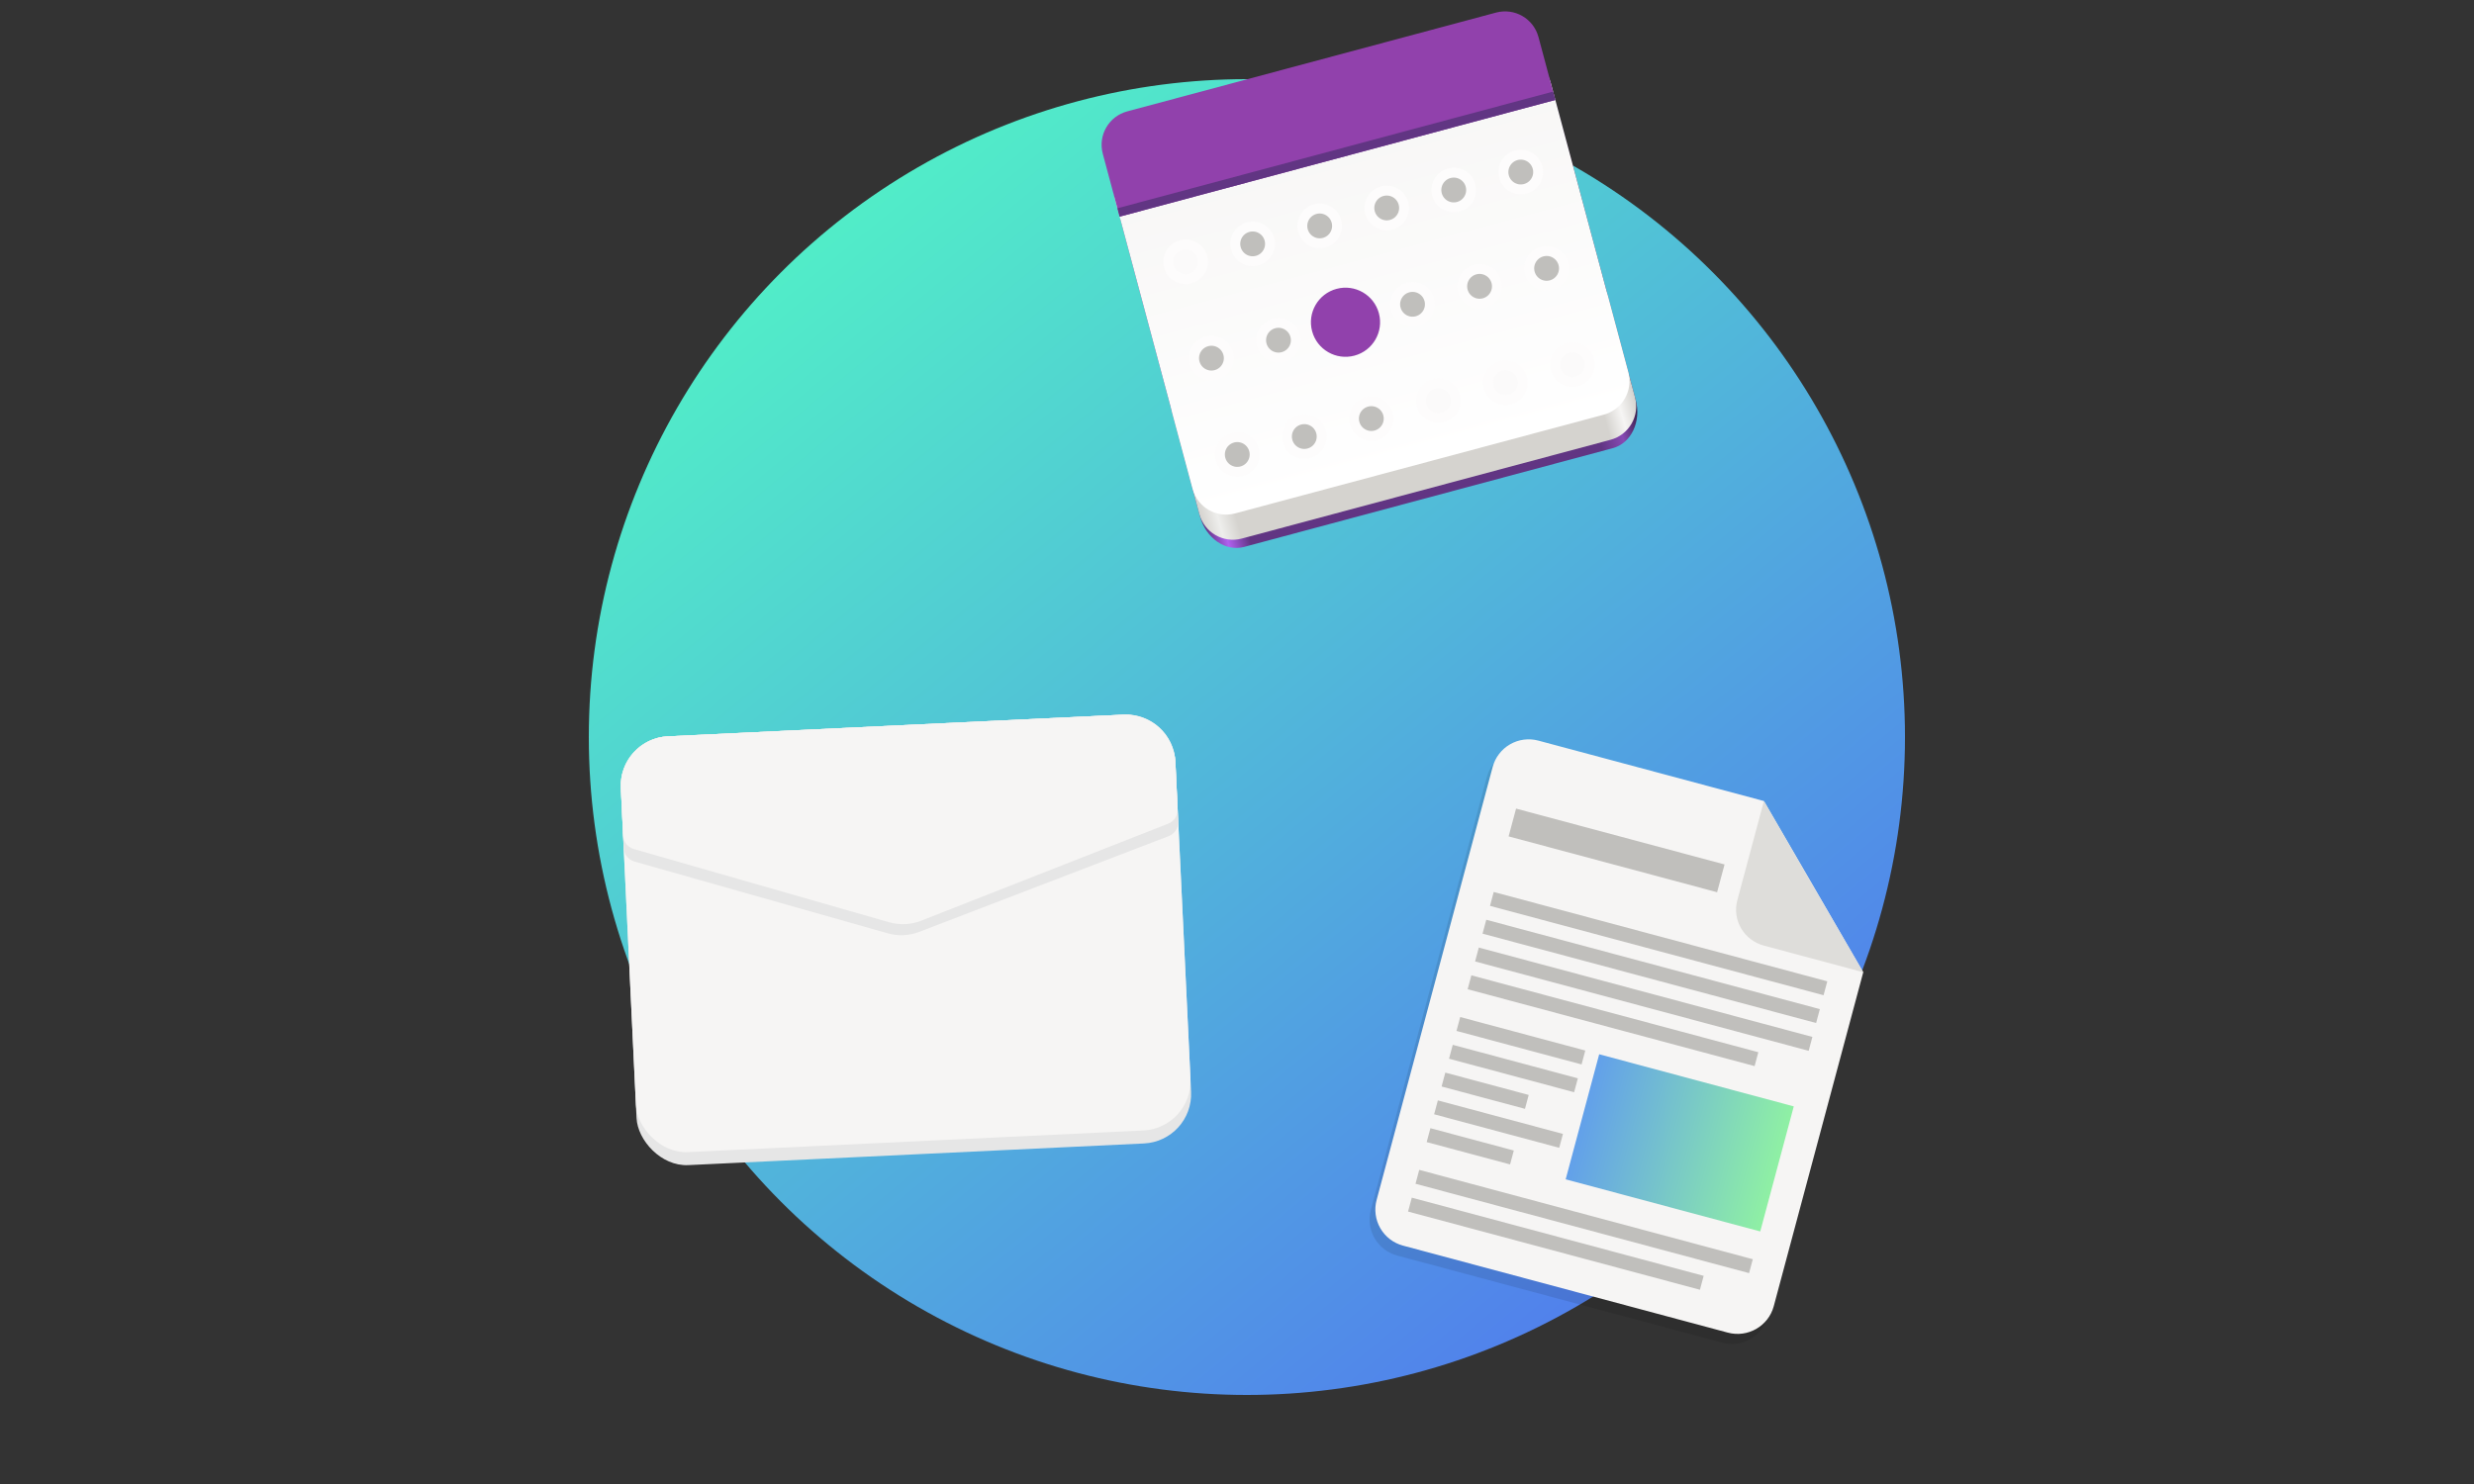 <svg width="500" height="300" viewBox="0 0 500 300" fill="none" xmlns="http://www.w3.org/2000/svg">
<rect x="0" y="0" width="500" height="300" fill="#333333" stroke="none"/>
<g clip-path="url(#clip0_44_425)">
<circle cx="252" cy="149" r="133" fill="url(#paint0_linear_44_425)"/>
<path d="M309.751 151.736L355.328 163.949L375.405 198.556L357.318 266.065C356.235 270.105 352.065 272.495 348.026 271.412L282.396 253.827C281.437 253.572 280.538 253.131 279.751 252.528C278.963 251.925 278.302 251.172 277.806 250.313C277.31 249.454 276.988 248.505 276.86 247.522C276.731 246.538 276.798 245.538 277.057 244.581L300.505 157.074C300.759 156.115 301.201 155.216 301.804 154.428C302.407 153.641 303.16 152.98 304.019 152.484C304.878 151.987 305.827 151.666 306.811 151.538C307.794 151.409 308.794 151.477 309.751 151.736Z" fill="black" fill-opacity="0.1"/>
<path d="M310.914 149.721L356.491 161.933L376.568 196.541L358.481 264.05C357.399 268.09 353.229 270.48 349.189 269.397L283.559 251.812C282.601 251.557 281.701 251.116 280.914 250.513C280.126 249.91 279.465 249.157 278.969 248.298C278.473 247.439 278.151 246.49 278.023 245.506C277.895 244.523 277.962 243.523 278.221 242.566L301.668 155.059C301.923 154.1 302.364 153.201 302.967 152.413C303.57 151.626 304.323 150.965 305.182 150.469C306.041 149.973 306.99 149.651 307.974 149.523C308.958 149.394 309.957 149.462 310.914 149.721Z" fill="#F6F5F4"/>
<path d="M356.491 161.933L351.118 181.986C350.035 186.026 352.473 190.089 356.513 191.172L376.568 196.542L356.491 161.933Z" fill="#DEDDDA"/>
<path d="M306.399 163.464L348.534 174.754L347.029 180.372L304.894 169.082L306.399 163.464Z" fill="#C0BFBC"/>
<path d="M298.873 191.554L366.289 209.618L365.536 212.427L298.12 194.363L298.873 191.554ZM297.367 197.172L355.36 212.711L354.607 215.52L296.615 199.981L297.367 197.172ZM295.109 205.599L320.39 212.373L319.638 215.182L294.357 208.408L295.109 205.599ZM301.883 180.318L369.299 198.382L368.547 201.191L301.131 183.127L301.883 180.318ZM286.83 236.498L354.246 254.562L353.493 257.371L286.077 239.307L286.83 236.498ZM285.325 242.116L344.314 257.922L343.561 260.731L284.572 244.925L285.325 242.116ZM293.604 211.217L318.885 217.991L318.132 220.8L292.851 214.026L293.604 211.217ZM292.099 216.835L308.953 221.351L308.2 224.16L291.346 219.644L292.099 216.835ZM290.593 222.453L315.874 229.227L315.122 232.036L289.841 225.262L290.593 222.453ZM289.088 228.071L305.942 232.587L305.189 235.396L288.335 230.88L289.088 228.071ZM300.378 185.936L367.794 204L367.041 206.809L299.625 188.745L300.378 185.936Z" fill="#C0BFBC"/>
<path d="M362.525 223.663L323.199 213.126L316.425 238.407L355.751 248.944L362.525 223.663Z" fill="url(#paint1_linear_44_425)"/>
<rect x="125" y="149.329" width="112.2" height="86.78" rx="10" transform="rotate(-2.722 125 149.329)" fill="url(#paint2_linear_44_425)"/>
<rect x="125" y="149.329" width="112.2" height="84.15" rx="10" transform="rotate(-2.722 125 149.329)" fill="#F6F5F4"/>
<path d="M125.475 159.318C125.213 153.801 129.472 149.116 134.989 148.854L227.085 144.475C232.601 144.213 237.286 148.472 237.548 153.989L238.123 166.083C238.185 167.375 237.41 168.562 236.202 169.026L185.747 188.395C183.729 189.17 181.515 189.27 179.436 188.681L128.229 174.166C126.989 173.814 126.112 172.71 126.05 171.422L125.475 159.318Z" fill="#E6E6E6"/>
<path d="M125.475 159.318C125.213 153.801 129.472 149.116 134.989 148.854L227.085 144.475C232.601 144.213 237.286 148.472 237.548 153.989L238.004 163.571C238.065 164.856 237.301 166.036 236.104 166.506L186.128 186.139C184.081 186.943 181.827 187.05 179.714 186.444L128.1 171.641C126.864 171.287 125.992 170.184 125.931 168.9L125.475 159.318Z" fill="#F6F5F4"/>
<g clip-path="url(#clip1_44_425)">
<path d="M325.94 90.601L251.431 110.566C247.691 111.568 243.697 108.796 242.513 104.377L226.611 45.029C225.427 40.61 227.499 36.212 231.24 35.21L305.749 15.245C309.489 14.243 313.483 17.015 314.667 21.434L330.569 80.782C331.753 85.201 329.681 89.599 325.94 90.601Z" fill="url(#paint3_linear_44_425)"/>
<path d="M325.487 88.908L250.977 108.872C247.237 109.875 243.391 107.655 242.389 103.914L236.944 83.593C235.942 79.853 238.162 76.007 241.903 75.005L316.412 55.04C320.152 54.038 323.998 56.258 325 59.998L330.445 80.319C331.448 84.06 329.227 87.905 325.487 88.908Z" fill="url(#paint4_linear_44_425)"/>
<path d="M324.125 83.828L249.616 103.792C245.876 104.795 242.03 102.574 241.028 98.834L225.373 40.408C224.37 36.668 226.591 32.822 230.331 31.82L304.841 11.855C308.581 10.853 312.427 13.073 313.429 16.814L329.084 75.239C330.086 78.98 327.866 82.825 324.125 83.828Z" fill="url(#paint5_linear_44_425)"/>
<path d="M227.837 22.509C224.083 23.515 221.872 27.344 222.878 31.098L226.281 43.798L314.337 20.204L310.934 7.503C309.928 3.749 306.1 1.539 302.346 2.545L227.837 22.509Z" fill="#9141AC"/>
<path d="M225.827 42.105L226.281 43.798L314.337 20.204L313.884 18.51L225.827 42.105Z" fill="#613583"/>
<path d="M253.44 90.97C253.942 92.842 252.833 94.763 250.961 95.264C249.089 95.766 247.168 94.657 246.667 92.785C246.165 90.913 247.274 88.993 249.146 88.491C251.018 87.989 252.939 89.098 253.44 90.97Z" fill="#C0BFBC" stroke="#FDFCFC" stroke-width="2" stroke-linecap="round" stroke-linejoin="round"/>
<path d="M266.988 87.34C267.489 89.212 266.38 91.133 264.508 91.635C262.636 92.136 260.716 91.027 260.214 89.155C259.712 87.283 260.821 85.363 262.693 84.861C264.565 84.359 266.486 85.468 266.988 87.34Z" fill="#C0BFBC" stroke="#FDFCFC" stroke-width="2" stroke-linecap="round" stroke-linejoin="round"/>
<path d="M280.535 83.71C281.036 85.582 279.928 87.503 278.056 88.004C276.184 88.506 274.263 87.397 273.761 85.525C273.26 83.653 274.369 81.733 276.241 81.231C278.113 80.729 280.033 81.838 280.535 83.71Z" fill="#C0BFBC" stroke="#FDFCFC" stroke-width="2" stroke-linecap="round" stroke-linejoin="round"/>
<path d="M294.082 80.08C294.584 81.952 293.475 83.873 291.603 84.375C289.731 84.876 287.81 83.767 287.308 81.895C286.807 80.023 287.916 78.103 289.788 77.601C291.66 77.1 293.58 78.208 294.082 80.08Z" fill="#FBFAFA" stroke="#FDFCFC" stroke-width="2" stroke-linecap="round" stroke-linejoin="round"/>
<path d="M307.629 76.451C308.131 78.323 307.022 80.243 305.15 80.745C303.278 81.246 301.357 80.137 300.855 78.265C300.354 76.394 301.463 74.473 303.335 73.971C305.207 73.47 307.127 74.579 307.629 76.451Z" fill="#FBFAFA" stroke="#FDFCFC" stroke-width="2" stroke-linecap="round" stroke-linejoin="round"/>
<path d="M321.176 72.821C321.678 74.693 320.569 76.613 318.697 77.115C316.825 77.617 314.904 76.508 314.403 74.636C313.901 72.764 315.01 70.843 316.882 70.341C318.754 69.84 320.675 70.949 321.176 72.821Z" fill="#FBFAFA" stroke="#FDFCFC" stroke-width="2" stroke-linecap="round" stroke-linejoin="round"/>
<path d="M248.222 71.496C248.724 73.368 247.615 75.289 245.743 75.79C243.871 76.292 241.95 75.183 241.449 73.311C240.947 71.439 242.056 69.518 243.928 69.017C245.8 68.515 247.721 69.624 248.222 71.496Z" fill="#C0BFBC" stroke="#FDFCFC" stroke-width="2" stroke-linecap="round" stroke-linejoin="round"/>
<path d="M261.77 67.866C262.271 69.738 261.162 71.659 259.29 72.16C257.418 72.662 255.498 71.553 254.996 69.681C254.494 67.809 255.603 65.888 257.475 65.387C259.347 64.885 261.268 65.994 261.77 67.866Z" fill="#C0BFBC" stroke="#FDFCFC" stroke-width="2" stroke-linecap="round" stroke-linejoin="round"/>
<path d="M275.317 64.236C275.818 66.108 274.709 68.029 272.837 68.531C270.965 69.032 269.045 67.923 268.543 66.051C268.042 64.179 269.15 62.259 271.022 61.757C272.894 61.255 274.815 62.364 275.317 64.236Z" fill="#C0BFBC" stroke="#FDFCFC" stroke-width="2" stroke-linecap="round" stroke-linejoin="round"/>
<path d="M288.864 60.606C289.365 62.478 288.256 64.399 286.384 64.9C284.513 65.402 282.592 64.293 282.09 62.421C281.589 60.549 282.698 58.629 284.57 58.127C286.442 57.625 288.362 58.734 288.864 60.606Z" fill="#C0BFBC" stroke="#FDFCFC" stroke-width="2" stroke-linecap="round" stroke-linejoin="round"/>
<path d="M302.411 56.976C302.913 58.848 301.804 60.769 299.932 61.271C298.06 61.772 296.139 60.663 295.637 58.791C295.136 56.919 296.245 54.999 298.117 54.497C299.989 53.995 301.909 55.104 302.411 56.976Z" fill="#C0BFBC" stroke="#FDFCFC" stroke-width="2" stroke-linecap="round" stroke-linejoin="round"/>
<path d="M315.958 53.346C316.46 55.218 315.351 57.139 313.479 57.641C311.607 58.142 309.686 57.033 309.184 55.161C308.683 53.289 309.792 51.369 311.664 50.867C313.536 50.366 315.456 51.474 315.958 53.346Z" fill="#C0BFBC" stroke="#FDFCFC" stroke-width="2" stroke-linecap="round" stroke-linejoin="round"/>
<path d="M243.004 52.022C243.506 53.894 242.397 55.815 240.525 56.316C238.653 56.818 236.732 55.709 236.231 53.837C235.729 51.965 236.838 50.045 238.71 49.543C240.582 49.041 242.503 50.15 243.004 52.022Z" fill="#FBFAFA" stroke="#FDFCFC" stroke-width="2" stroke-linecap="round" stroke-linejoin="round"/>
<path d="M256.552 48.392C257.053 50.264 255.944 52.185 254.072 52.687C252.2 53.188 250.28 52.079 249.778 50.207C249.276 48.335 250.385 46.415 252.257 45.913C254.129 45.411 256.05 46.52 256.552 48.392Z" fill="#C0BFBC" stroke="#FDFCFC" stroke-width="2" stroke-linecap="round" stroke-linejoin="round"/>
<path d="M270.099 44.763C270.6 46.635 269.491 48.555 267.619 49.057C265.747 49.558 263.827 48.449 263.325 46.578C262.823 44.706 263.932 42.785 265.804 42.283C267.676 41.782 269.597 42.891 270.099 44.763Z" fill="#C0BFBC" stroke="#FDFCFC" stroke-width="2" stroke-linecap="round" stroke-linejoin="round"/>
<path d="M283.646 41.132C284.147 43.004 283.038 44.925 281.166 45.427C279.294 45.928 277.374 44.819 276.872 42.947C276.371 41.075 277.48 39.155 279.352 38.653C281.223 38.151 283.144 39.26 283.646 41.132Z" fill="#C0BFBC" stroke="#FDFCFC" stroke-width="2" stroke-linecap="round" stroke-linejoin="round"/>
<path d="M297.193 37.502C297.694 39.374 296.586 41.295 294.714 41.797C292.842 42.298 290.921 41.189 290.419 39.317C289.918 37.446 291.027 35.525 292.899 35.023C294.771 34.522 296.691 35.63 297.193 37.502Z" fill="#C0BFBC" stroke="#FDFCFC" stroke-width="2" stroke-linecap="round" stroke-linejoin="round"/>
<path d="M310.74 33.873C311.242 35.745 310.133 37.665 308.261 38.167C306.389 38.669 304.468 37.56 303.966 35.688C303.465 33.816 304.574 31.895 306.446 31.393C308.318 30.892 310.238 32.001 310.74 33.873Z" fill="#C0BFBC" stroke="#FDFCFC" stroke-width="2" stroke-linecap="round" stroke-linejoin="round"/>
<path d="M278.68 63.335C279.679 67.062 277.466 70.895 273.739 71.894C270.011 72.893 266.178 70.68 265.179 66.953C264.181 63.225 266.394 59.392 270.121 58.393C273.849 57.395 277.682 59.608 278.68 63.335Z" fill="#9141AC"/>
</g>
</g>
<defs>
<linearGradient id="paint0_linear_44_425" x1="160.134" y1="51.192" x2="335.639" y2="264.175" gradientUnits="userSpaceOnUse">
<stop stop-color="#51EDC8"/>
<stop offset="1" stop-color="#517DED"/>
</linearGradient>
<linearGradient id="paint1_linear_44_425" x1="359.138" y1="236.304" x2="319.812" y2="225.766" gradientUnits="userSpaceOnUse">
<stop stop-color="#8FF0A4"/>
<stop offset="1" stop-color="#62A0EA"/>
</linearGradient>
<linearGradient id="paint2_linear_44_425" x1="181.1" y1="149.329" x2="181.1" y2="236.109" gradientUnits="userSpaceOnUse">
<stop stop-color="#E6E4E4"/>
<stop offset="1" stop-color="#E6E6E6"/>
</linearGradient>
<linearGradient id="paint3_linear_44_425" x1="244.792" y1="112.039" x2="332.234" y2="88.609" gradientUnits="userSpaceOnUse">
<stop stop-color="#613583"/>
<stop offset="0.043" stop-color="#AF60EF"/>
<stop offset="0.092" stop-color="#613583"/>
<stop offset="0.903" stop-color="#613583"/>
<stop offset="0.955" stop-color="#874AB4"/>
<stop offset="1" stop-color="#3B214E"/>
</linearGradient>
<linearGradient id="paint4_linear_44_425" x1="321.37" y1="46.451" x2="233.314" y2="70.046" gradientUnits="userSpaceOnUse">
<stop stop-color="#D5D3CF"/>
<stop offset="0.038" stop-color="#F6F5F4"/>
<stop offset="0.077" stop-color="#D5D3CF"/>
<stop offset="0.923" stop-color="#D5D3CF"/>
<stop offset="0.962" stop-color="#EEEEEC"/>
<stop offset="1" stop-color="#D5D3CF"/>
</linearGradient>
<linearGradient id="paint5_linear_44_425" x1="286.871" y1="93.81" x2="264.637" y2="10.834" gradientUnits="userSpaceOnUse">
<stop stop-color="white"/>
<stop offset="1" stop-color="#F6F5F4"/>
</linearGradient>
<clipPath id="clip0_44_425">
<rect width="500" height="300" fill="white"/>
</clipPath>
<clipPath id="clip1_44_425">
<rect width="112.2" height="112.2" fill="white" transform="translate(207.953 16.04) rotate(-15)"/>
</clipPath>
</defs>
</svg>
